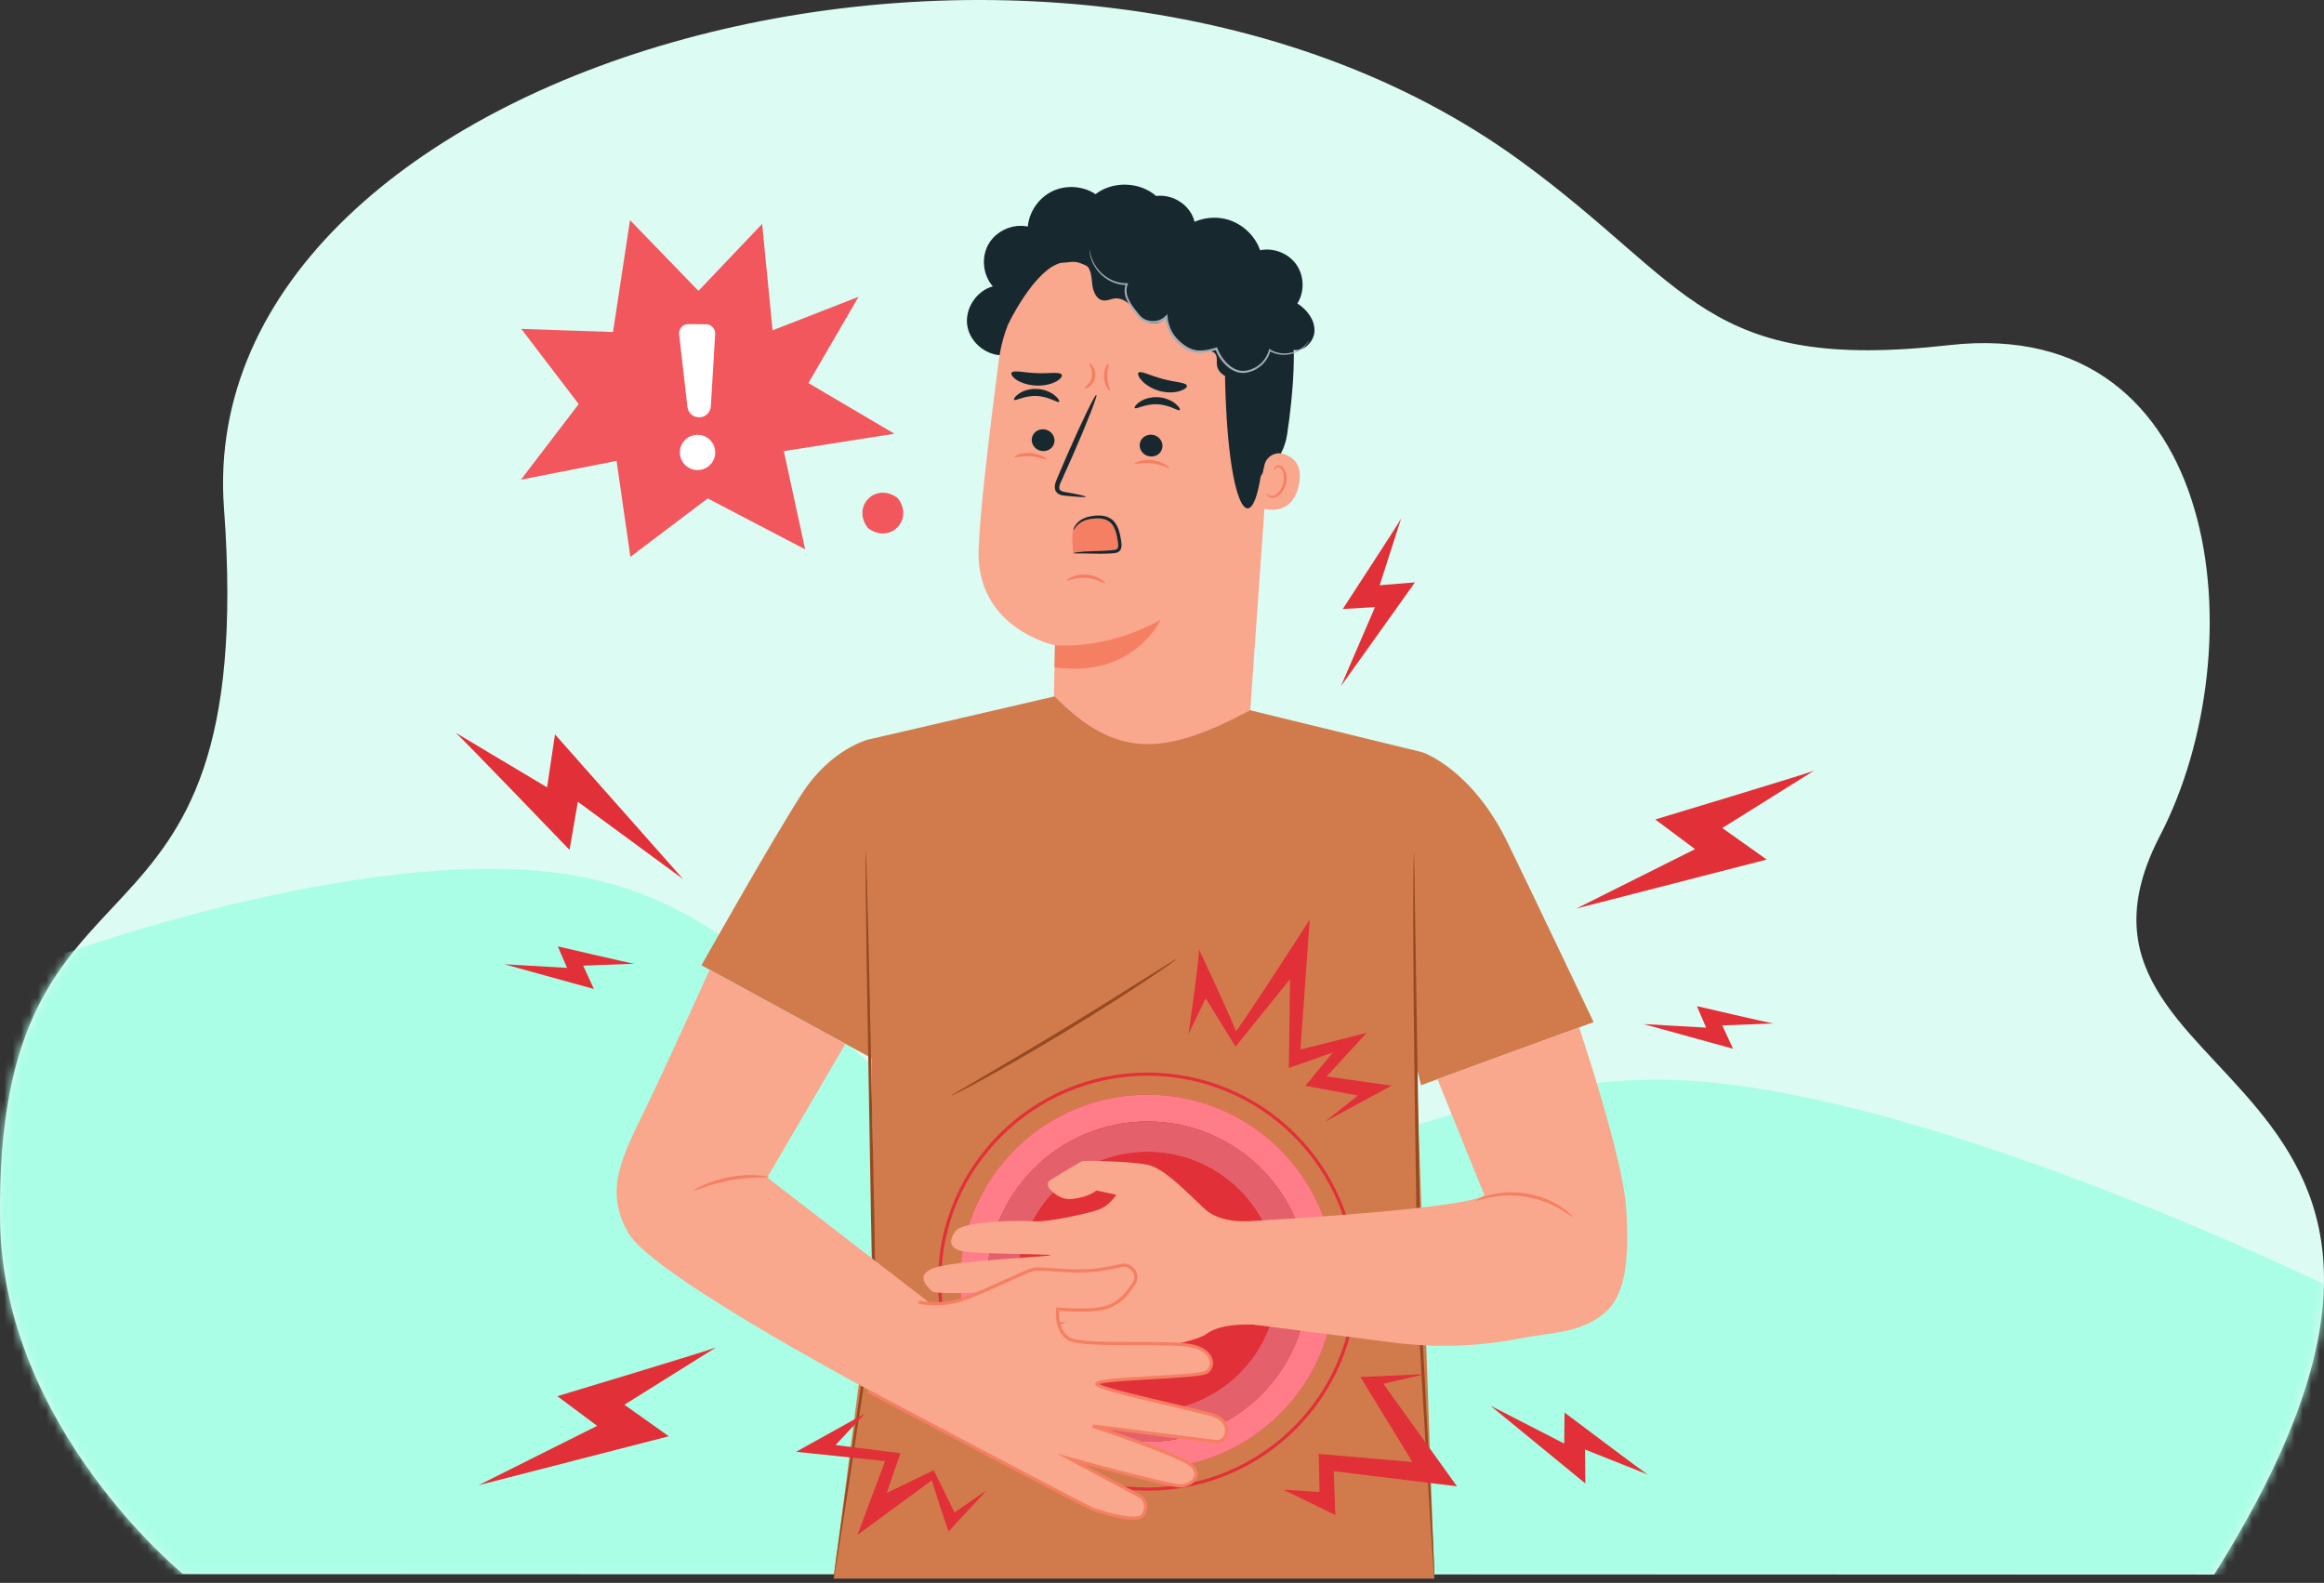 <svg width="276" height="188" viewBox="0 0 276 188" fill="none" xmlns="http://www.w3.org/2000/svg">
<rect x="0" y="0" width="276" height="188" fill="#333333" stroke="none"/>
<path d="M262.954 187L115.081 186.949L40.773 186.923L36.636 186.92L21.707 186.918C21.707 186.918 0.382 169.582 0.012 145.075C-0.716 96.785 30.893 118.536 26.599 60.336C22.68 7.229 125.059 -21.408 180.65 19.165C200.861 33.916 202.446 44.262 231.489 40.991C264.273 37.299 268.009 77.143 256.535 99.229C240.253 130.567 301.681 125.419 262.954 187Z" fill="#DCFBF3"/>
<mask id="mask0_4126_4599" style="mask-type:alpha" maskUnits="userSpaceOnUse" x="0" y="0" width="276" height="187">
<path d="M262.954 187L115.081 186.949L40.773 186.923L36.636 186.92L21.707 186.918C21.707 186.918 0.382 169.582 0.012 145.075C-0.716 96.785 30.893 118.536 26.599 60.336C22.68 7.229 125.059 -21.408 180.65 19.165C200.861 33.916 202.446 44.262 231.489 40.991C264.273 37.299 268.009 77.143 256.535 99.229C240.253 130.567 301.681 125.419 262.954 187Z" fill="#CEF7F3"/>
</mask>
<g mask="url(#mask0_4126_4599)">
<path d="M69 104.125C45.338 99.566 7.962 113.156 7.962 113.156H-5.308V187H279.185V154.062C279.185 154.062 234.394 131.69 203.285 128.562C172.536 125.472 154.7 145.673 124.731 138.125C100.013 131.9 94.029 108.947 69 104.125Z" fill="#ABFEE6"/>
</g>
<path d="M54.116 87.029C54.651 87.428 67.639 100.94 67.639 100.94L68.625 95.227L81.126 104.409L65.91 87.225L64.973 93.515L54.116 87.029Z" fill="#E13037"/>
<path d="M210.606 121.557C210.286 121.537 201.522 119.499 201.522 119.499L202.625 122.052L195.192 121.628L205.815 124.559L204.541 121.787L210.606 121.557Z" fill="#E13037"/>
<path d="M75.328 114.465C75.008 114.444 66.245 112.401 66.245 112.401L67.347 114.954L59.915 114.525L70.535 117.463L69.263 114.69L75.328 114.465Z" fill="#E13037"/>
<path d="M195.688 175.127C195.313 174.931 185.808 167.769 185.808 167.769L185.768 171.449L177.006 166.951L188.278 176.19L188.229 172.154L195.688 175.127Z" fill="#E13037"/>
<path d="M215.428 91.533C214.82 91.832 196.579 97.327 196.579 97.327L201.306 100.851L187.217 107.902L209.814 102.088L204.542 98.344L215.428 91.533Z" fill="#E13037"/>
<path d="M85.041 160.029C84.433 160.328 66.192 165.824 66.192 165.824L70.919 169.347L56.83 176.398L79.426 170.584L74.154 166.84L85.041 160.029Z" fill="#E13037"/>
<path d="M166.403 61.576C166.226 61.979 159.466 72.33 159.466 72.33L163.294 72.107L159.251 81.497L168.042 69.168L163.85 69.509L166.403 61.576Z" fill="#E13037"/>
<path d="M82.95 34.546L74.821 26.148L72.801 39.431L61.91 39.063L68.725 47.993L61.868 56.971L73.223 54.737L74.865 66.137L84.046 59.198L95.622 65.246L93.088 53.577L106.223 51.514L96.007 45.499L101.963 35.25L91.754 39.233L90.512 26.593L82.95 34.546Z" fill="#F2575D"/>
<path d="M106.625 59.165C108.602 61.756 105.667 64.685 103.069 62.712V62.712C101.09 60.12 104.027 57.19 106.625 59.165Z" fill="#F2575D"/>
<path d="M84.935 39.675L84.42 48.26C84.378 48.962 83.818 49.522 83.115 49.567C82.373 49.613 81.725 49.072 81.64 48.334L80.655 39.712C80.581 39.059 81.096 38.489 81.755 38.495L83.853 38.517C84.479 38.524 84.972 39.051 84.935 39.675Z" fill="white"/>
<path d="M80.852 54.402C81.221 55.499 82.411 56.089 83.51 55.721C84.609 55.352 85.201 54.165 84.832 53.068C84.463 51.971 83.272 51.381 82.173 51.749C81.074 52.117 80.482 53.305 80.852 54.402Z" fill="white"/>
<path d="M141.629 25.665C140.896 24.063 139.052 23.047 137.302 23.279C135.347 21.569 132.165 21.472 130.107 23.059C128.617 22.075 126.604 21.936 124.992 22.707C123.38 23.478 122.227 25.13 122.063 26.906C120.292 26.534 118.328 27.404 117.416 28.964C116.504 30.524 116.713 32.657 117.91 34.012C115.935 34.546 114.548 36.698 114.882 38.712C115.215 40.726 117.221 42.319 119.263 42.191L140.61 30.492C141.929 29.323 142.364 27.266 141.629 25.665Z" fill="#17282F"/>
<path d="M118.628 42.744C119.826 33.611 127.853 26.928 137.074 27.385L137.99 27.43C147.841 28.496 152.437 37.438 151.097 47.233L148.479 84.357L154.114 87.02L137.061 99.432L117.492 85.635L125.155 83.121L125.291 76.642C125.291 76.642 115.867 74.697 116.221 65.217C116.392 60.639 117.514 51.239 118.628 42.744Z" fill="#F9A78D"/>
<path d="M125.291 76.641C125.291 76.641 131.258 77.288 137.835 73.608C137.835 73.608 134.668 80.582 125.236 79.259L125.291 76.641Z" fill="#F57F62"/>
<path d="M122.533 52.144C122.472 52.857 123.027 53.496 123.773 53.573C124.517 53.65 125.171 53.136 125.231 52.423C125.292 51.709 124.737 51.069 123.994 50.992C123.248 50.915 122.594 51.43 122.533 52.144Z" fill="#17282F"/>
<path d="M120.439 47.481C120.598 47.666 121.663 46.958 123.122 47.034C124.58 47.089 125.614 47.892 125.781 47.721C125.863 47.646 125.707 47.319 125.258 46.957C124.816 46.597 124.049 46.23 123.14 46.189C122.231 46.149 121.45 46.445 120.993 46.765C120.527 47.086 120.36 47.398 120.439 47.481Z" fill="#17282F"/>
<path d="M135.356 52.783C135.295 53.496 135.85 54.136 136.596 54.213C137.339 54.29 137.993 53.776 138.054 53.062C138.115 52.349 137.559 51.709 136.816 51.632C136.071 51.554 135.417 52.07 135.356 52.783Z" fill="#17282F"/>
<path d="M134.768 48.463C134.928 48.648 135.994 47.941 137.452 48.017C138.91 48.072 139.944 48.874 140.111 48.704C140.193 48.629 140.039 48.302 139.588 47.94C139.146 47.58 138.379 47.213 137.47 47.172C136.561 47.131 135.78 47.428 135.323 47.748C134.859 48.069 134.69 48.38 134.768 48.463Z" fill="#17282F"/>
<path d="M128.935 58.998C128.946 58.916 128.047 58.714 126.586 58.454C126.216 58.398 125.867 58.306 125.816 58.049C125.742 57.776 125.918 57.383 126.12 56.959C126.515 56.077 126.929 55.152 127.363 54.183C129.094 50.228 130.366 46.969 130.206 46.901C130.045 46.833 128.513 49.983 126.782 53.938C126.364 54.913 125.965 55.843 125.585 56.733C125.423 57.149 125.156 57.616 125.319 58.183C125.405 58.466 125.669 58.681 125.904 58.757C126.139 58.841 126.349 58.856 126.533 58.876C128.008 59.029 128.925 59.081 128.935 58.998Z" fill="#17282F"/>
<path d="M140.96 45.821C140.887 45.411 139.572 45.418 138.087 45.004C136.592 44.623 135.44 43.958 135.19 44.282C135.077 44.439 135.239 44.837 135.68 45.286C136.116 45.733 136.847 46.202 137.74 46.441C138.633 46.679 139.488 46.633 140.075 46.458C140.665 46.284 140.989 46.015 140.96 45.821Z" fill="#17282F"/>
<path d="M126.075 44.475C125.789 44.125 124.564 44.391 123.115 44.315C121.666 44.282 120.457 43.923 120.153 44.251C120.019 44.411 120.191 44.754 120.706 45.101C121.213 45.446 122.08 45.757 123.076 45.796C124.071 45.832 124.952 45.587 125.478 45.281C126.01 44.974 126.2 44.644 126.075 44.475Z" fill="#17282F"/>
<path d="M119.758 38.444C119.758 38.444 122.558 32.635 125.494 31.393C129.049 29.889 130.354 33.764 133.708 33.006C137.063 32.248 140.457 30.803 143.71 33.523C147.272 36.498 145.441 38.372 145.46 42.587C145.538 59.676 148.417 64.651 149.704 56.667C149.846 55.792 152.327 55.214 152.874 51.516C153.585 46.721 154.062 40.88 153.154 37.407C152.389 34.479 150.841 32.407 147.997 30.065C143.507 26.368 137.107 25.976 132.736 26.197C128.365 26.418 119.732 30.995 119.758 38.444Z" fill="#17282F"/>
<path d="M149.61 43.823C148.739 44.356 147.818 44.904 146.797 44.953C145.777 45.004 144.643 44.364 144.522 43.351C144.468 42.896 144.604 42.379 144.324 42.016C143.991 41.583 143.33 41.68 142.784 41.711C140.886 41.817 138.785 39.628 138.395 37.772C137.878 38.467 136.812 38.632 136.107 38.127C135.402 37.623 135.15 37.342 134.612 36.663C134.074 35.983 133.303 35.361 132.439 35.44C131.956 35.484 131.492 35.747 131.012 35.68C130.163 35.563 129.796 34.546 129.709 33.695C129.622 32.845 129.571 31.854 128.872 31.36C128.224 30.901 127.344 31.104 126.554 31.18C125.763 31.257 124.759 31.023 124.596 30.247C124.511 29.84 124.705 29.427 124.945 29.087C126.035 27.549 128.275 26.953 129.988 27.745C130.729 25.636 132.818 24.07 135.055 23.946C137.292 23.822 139.542 25.148 140.513 27.162C141.947 25.988 143.967 25.566 145.752 26.066C147.539 26.567 149.042 27.977 149.653 29.724C151.253 29.388 153.023 30.087 153.959 31.424C154.896 32.761 154.944 34.659 154.077 36.042C155.211 36.765 156.153 37.972 156.11 39.314C156.067 40.656 154.692 41.927 153.412 41.51C153.884 42.58 153.388 43.975 152.345 44.508C151.302 45.041 149.876 44.628 149.282 43.621" fill="#17282F"/>
<path d="M129.41 29.627C129.405 29.627 129.404 29.667 129.406 29.746C129.411 29.824 129.409 29.942 129.43 30.093C129.475 30.395 129.573 30.844 129.839 31.365C130.107 31.878 130.533 32.477 131.202 32.968C131.858 33.464 132.77 33.861 133.824 33.856L133.721 33.707C133.492 34.251 133.514 34.919 133.763 35.502C133.996 36.094 134.383 36.628 134.794 37.15C135.006 37.401 135.186 37.694 135.484 37.929C135.773 38.156 136.127 38.297 136.494 38.362C137.221 38.491 138.058 38.306 138.621 37.718L138.381 37.636C138.482 38.932 139.152 40.257 140.279 41.101C140.874 41.576 141.624 41.886 142.376 41.903C143.128 41.933 143.837 41.748 144.5 41.547L144.33 41.462C144.639 42.285 145.141 42.998 145.767 43.538C146.381 44.075 147.218 44.415 147.998 44.264C149.546 44.017 150.626 42.796 150.891 41.609L150.74 41.669C151.48 42.121 152.294 42.201 152.955 42.107C153.625 42.019 154.16 41.757 154.545 41.492C154.932 41.221 155.167 40.936 155.31 40.737C155.442 40.529 155.498 40.413 155.491 40.41C155.46 40.382 155.252 40.891 154.484 41.402C154.102 41.645 153.579 41.882 152.935 41.951C152.3 42.027 151.53 41.933 150.847 41.502L150.729 41.428L150.697 41.563C150.435 42.67 149.398 43.808 147.962 44.021C147.256 44.15 146.52 43.847 145.939 43.338C145.354 42.83 144.876 42.142 144.589 41.37L144.544 41.247L144.419 41.284C143.767 41.48 143.083 41.653 142.388 41.623C141.692 41.603 141.019 41.328 140.452 40.877C139.387 40.079 138.758 38.839 138.656 37.612L138.631 37.304L138.417 37.531C137.943 38.035 137.193 38.214 136.539 38.098C136.21 38.043 135.896 37.919 135.644 37.724C135.396 37.536 135.208 37.247 134.993 36.993C134.581 36.48 134.205 35.966 133.983 35.414C133.746 34.869 133.725 34.282 133.922 33.789L133.983 33.637L133.819 33.64C132.826 33.657 131.945 33.295 131.305 32.828C130.65 32.367 130.223 31.799 129.946 31.308C129.404 30.299 129.458 29.614 129.41 29.627Z" fill="#A3ACB4"/>
<path d="M132.323 62.477C132.13 62.157 131.893 61.858 131.585 61.646C131.013 61.253 130.256 61.209 129.58 61.37C129.01 61.506 128.379 61.888 127.945 62.282C127.13 63.022 127.318 63.847 127.478 65.701C129.318 65.464 131.151 65.957 132.905 65.352C133.045 64.365 132.836 63.332 132.323 62.477Z" fill="#F57F62"/>
<path d="M127.945 62.072L127.971 62.057L127.972 62.056L127.945 62.072Z" fill="#F57F62"/>
<path d="M127.478 65.701C127.47 65.649 128.272 65.503 129.574 65.472C130.224 65.45 130.993 65.442 131.839 65.369C131.944 65.359 132.051 65.349 132.159 65.339C132.27 65.326 132.38 65.321 132.458 65.297C132.634 65.245 132.745 65.152 132.783 64.978C132.825 64.802 132.804 64.579 132.767 64.35C132.73 64.114 132.69 63.877 132.639 63.642C132.538 63.174 132.394 62.728 132.153 62.376C131.916 62.02 131.571 61.788 131.19 61.678C130.808 61.563 130.416 61.554 130.045 61.576C129.675 61.597 129.334 61.65 129.037 61.741C128.437 61.917 128.033 62.243 127.815 62.514C127.593 62.785 127.51 62.972 127.478 62.958C127.46 62.951 127.492 62.744 127.69 62.423C127.883 62.104 128.306 61.701 128.949 61.476C129.266 61.359 129.63 61.286 130.02 61.249C130.407 61.212 130.844 61.205 131.29 61.327C131.736 61.44 132.188 61.732 132.472 62.155C132.764 62.573 132.919 63.066 133.026 63.559C133.08 63.806 133.12 64.051 133.157 64.29C133.193 64.534 133.227 64.793 133.159 65.073C133.125 65.211 133.052 65.356 132.934 65.463C132.821 65.567 132.686 65.628 132.555 65.663C132.415 65.698 132.301 65.697 132.194 65.709C132.083 65.716 131.974 65.725 131.866 65.733C131 65.786 130.223 65.765 129.576 65.751C128.282 65.711 127.485 65.757 127.478 65.701Z" fill="#17282F"/>
<path d="M138.847 55.569C138.783 55.668 137.965 55.17 136.832 55.042C135.702 54.895 134.789 55.182 134.75 55.071C134.732 55.023 134.941 54.885 135.325 54.768C135.707 54.651 136.268 54.576 136.88 54.65C137.492 54.725 138.019 54.932 138.361 55.138C138.706 55.343 138.876 55.528 138.847 55.569Z" fill="#F57F62"/>
<path d="M124.281 54.571C124.224 54.673 123.438 54.275 122.39 54.202C121.343 54.113 120.506 54.385 120.465 54.276C120.446 54.229 120.635 54.094 120.987 53.974C121.336 53.853 121.852 53.765 122.421 53.808C122.989 53.852 123.486 54.019 123.812 54.192C124.141 54.365 124.307 54.527 124.281 54.571Z" fill="#F57F62"/>
<path d="M128.827 46.109C128.802 46.056 128.964 45.943 129.161 45.724C129.359 45.508 129.586 45.163 129.665 44.741C129.742 44.317 129.652 43.915 129.545 43.643C129.439 43.368 129.328 43.205 129.37 43.164C129.403 43.127 129.599 43.227 129.793 43.512C129.985 43.79 130.152 44.276 130.055 44.812C129.955 45.348 129.626 45.742 129.346 45.934C129.063 46.131 128.845 46.155 128.827 46.109Z" fill="#F57F62"/>
<path d="M131.823 46.404C131.782 46.434 131.624 46.307 131.458 46.032C131.291 45.76 131.135 45.331 131.109 44.838C131.083 44.346 131.193 43.903 131.329 43.614C131.466 43.324 131.609 43.181 131.653 43.206C131.755 43.26 131.448 43.94 131.505 44.818C131.542 45.696 131.919 46.34 131.823 46.404Z" fill="#F57F62"/>
<path d="M131.242 69.293C131.204 69.34 130.973 69.198 130.588 69.031C130.203 68.862 129.65 68.686 129.017 68.634C128.383 68.587 127.809 68.676 127.403 68.784C126.996 68.89 126.747 68.994 126.716 68.941C126.69 68.901 126.896 68.705 127.311 68.52C127.722 68.333 128.351 68.187 129.048 68.24C129.743 68.295 130.343 68.537 130.72 68.784C131.101 69.031 131.274 69.256 131.242 69.293Z" fill="#F57F62"/>
<path d="M168.909 89.341C168.909 89.341 174.748 91.26 179.029 100.045C182.34 106.842 189.259 121.399 189.259 121.399L168.761 128.888L166.681 120.343L168.909 89.341Z" fill="#D17B4D"/>
<path d="M168.909 89.341L148.479 84.357C138.032 89.914 132.485 90.033 125.236 82.711L102.982 87.872L103.426 121.866L103.817 150.318L99.007 187.492H170.35L168.262 128.097L168.909 89.341Z" fill="#D17B4D"/>
<path d="M170.35 187.492C170.343 187.492 170.333 187.417 170.318 187.27C170.304 187.116 170.286 186.899 170.261 186.617C170.22 186.035 170.161 185.191 170.084 184.106C169.947 181.916 169.749 178.76 169.505 174.863C169.274 170.958 169.001 166.311 168.697 161.152C168.623 159.862 168.546 158.539 168.469 157.189C168.41 155.83 168.408 154.453 168.375 153.046C168.326 150.234 168.276 147.323 168.224 144.341C168.028 132.409 167.896 121.608 167.85 113.788C167.831 109.879 167.825 106.715 167.85 104.528C167.857 103.435 167.877 102.586 167.894 102.011C167.905 101.729 167.912 101.511 167.918 101.356C167.926 101.209 167.933 101.133 167.941 101.133C167.957 102.222 168.246 120.551 168.621 144.334C168.67 147.316 168.717 150.228 168.763 153.039C168.793 154.444 168.792 155.831 168.847 157.175C168.92 158.525 168.992 159.847 169.062 161.138C169.334 166.297 169.579 170.944 169.784 174.85C169.976 178.749 170.131 181.906 170.238 184.098C170.282 185.184 170.317 186.03 170.341 186.613C170.349 186.896 170.354 187.113 170.358 187.268C170.36 187.416 170.357 187.491 170.35 187.492Z" fill="#974A21"/>
<path d="M103.112 87.839C103.112 87.839 98.701 88.911 95.25 94.243C91.799 99.575 83.304 114.647 83.304 114.647L103.766 125.811L103.112 87.839Z" fill="#D17B4D"/>
<path d="M99.007 187.492C99.002 187.491 99.004 187.437 99.014 187.33C99.027 187.217 99.044 187.061 99.068 186.859C99.123 186.438 99.203 185.827 99.306 185.04C99.529 183.449 99.853 181.144 100.258 178.26C101.102 172.479 102.284 164.374 103.645 155.048L103.643 155.079C103.578 151.733 103.508 148.166 103.437 144.494C103.233 132.522 103.049 121.686 102.915 113.833C102.868 109.916 102.83 106.743 102.803 104.541C102.799 103.45 102.795 102.6 102.792 102.015C102.795 101.731 102.798 101.513 102.8 101.358C102.803 101.209 102.809 101.134 102.816 101.133C102.823 101.133 102.831 101.209 102.84 101.357C102.848 101.512 102.859 101.73 102.872 102.013C102.892 102.598 102.921 103.448 102.957 104.539C103.014 106.74 103.095 109.911 103.196 113.828C103.359 121.68 103.584 132.515 103.833 144.486C103.901 148.159 103.966 151.725 104.027 155.073V155.089L104.025 155.104C102.609 164.422 101.379 172.52 100.501 178.296C100.048 181.173 99.687 183.472 99.436 185.06C99.306 185.843 99.205 186.45 99.135 186.869C99.098 187.069 99.069 187.223 99.048 187.335C99.027 187.44 99.013 187.492 99.007 187.492Z" fill="#974A21"/>
<path d="M139.731 113.906C139.746 113.929 139.395 114.192 138.747 114.648C138.099 115.106 137.151 115.752 135.971 116.537C133.612 118.109 130.315 120.225 126.617 122.471C122.917 124.715 119.517 126.663 117.033 128.031C115.792 128.715 114.781 129.258 114.076 129.621C113.372 129.986 112.976 130.176 112.963 130.152C112.949 130.128 113.32 129.892 114.001 129.487C114.701 129.075 115.685 128.498 116.895 127.788C119.341 126.359 122.715 124.375 126.411 122.133C130.105 119.89 133.422 117.813 135.818 116.303C137.007 115.558 137.974 114.952 138.661 114.52C139.336 114.103 139.716 113.883 139.731 113.906Z" fill="#974A21"/>
<path d="M136.282 127.765C122.768 127.765 111.775 138.735 111.775 152.217C111.775 165.699 122.768 176.668 136.282 176.668C149.795 176.668 160.789 165.699 160.789 152.217C160.789 138.735 149.795 127.765 136.282 127.765ZM136.282 177.048C122.559 177.048 111.394 165.909 111.394 152.217C111.394 138.525 122.559 127.386 136.282 127.386C150.005 127.386 161.169 138.525 161.169 152.217C161.169 165.909 150.005 177.048 136.282 177.048Z" fill="#E13037"/>
<path d="M158.534 152.217C158.534 164.479 148.572 174.419 136.282 174.419C123.992 174.419 114.029 164.479 114.029 152.217C114.029 139.955 123.992 130.015 136.282 130.015C148.572 130.015 158.534 139.955 158.534 152.217Z" fill="#E13037"/>
<path d="M136.282 174.419C123.992 174.419 114.029 164.479 114.029 152.217C114.029 139.955 123.992 130.015 136.282 130.015C148.572 130.015 158.534 139.955 158.534 152.217C158.534 164.479 148.572 174.419 136.282 174.419ZM117.223 152.217C117.223 162.719 125.756 171.232 136.282 171.232C146.808 171.232 155.341 162.719 155.341 152.217C155.341 141.715 146.808 133.201 136.282 133.201C125.756 133.201 117.223 141.715 117.223 152.217Z" fill="#FF7D88"/>
<path d="M155.34 152.217C155.34 162.718 146.808 171.232 136.282 171.232C125.756 171.232 117.223 162.718 117.223 152.217C117.223 141.715 125.756 133.201 136.282 133.201C146.808 133.201 155.34 141.715 155.34 152.217Z" fill="#E13037"/>
<path d="M136.282 171.232C125.756 171.232 117.223 162.718 117.223 152.217C117.223 141.715 125.756 133.201 136.282 133.201C146.808 133.201 155.34 141.715 155.34 152.217C155.34 162.718 146.808 171.232 136.282 171.232Z" fill="#E4616B"/>
<path d="M151.714 152.217C151.714 160.721 144.804 167.614 136.282 167.614C127.759 167.614 120.85 160.721 120.85 152.217C120.85 143.713 127.759 136.82 136.282 136.82C144.804 136.82 151.714 143.713 151.714 152.217Z" fill="#E13037"/>
<path d="M151.714 152.217C151.714 160.721 144.804 167.614 136.282 167.614C127.759 167.614 120.85 160.721 120.85 152.217C120.85 143.713 127.759 136.82 136.282 136.82C144.804 136.82 151.714 143.713 151.714 152.217Z" fill="#E13037"/>
<path d="M141.145 122.819C141.145 122.819 142.543 113.159 142.371 112.739C142.199 112.319 146.751 122.06 146.754 122.468C146.756 122.875 155.543 109.224 155.543 109.224L154.443 124.642L162.304 122.676L157.551 127.851L165.267 128.942C165.267 128.942 157.777 132.984 157.315 133.254L161.256 130.115L155.024 128.964L158.273 125.014L153.06 126.84L153.206 116.294L146.732 124.309L143.189 118.572L141.145 122.819Z" fill="#E13037"/>
<path d="M102.702 167.895L94.544 172.429L105.112 173.533L101.838 182.294L110.656 175.822C110.656 175.822 112.597 181.999 112.68 181.869C112.764 181.74 117.223 176.96 117.223 176.96L113.365 179.639L110.889 174.622L105.304 177.31L106.942 172.593L99.236 171.628L102.702 167.895Z" fill="#E13037"/>
<path d="M152.43 176.935L158.584 179.942L158.401 174.731L173.034 176.528L164.284 164.346L169.25 163.2L161.563 163.545L167.747 173.647L156.615 172.674L156.707 177.199L152.43 176.935Z" fill="#E13037"/>
<path d="M148.927 145C148.927 145 145.125 145.492 143.082 143.595C141.04 141.698 138.364 138.825 136.392 138.365C134.42 137.904 128.928 137.834 128.575 137.904C128.303 137.958 125.825 139.487 124.719 140.174C124.41 140.366 124.34 140.781 124.564 141.067C125.04 141.674 125.964 142.539 127.308 142.401C129.35 142.19 130.2 141.396 130.2 141.396L132.564 141.894C132.564 141.894 131.815 143.173 130.477 143.665C129.139 144.157 124.28 145.185 122.871 145.058C121.463 144.93 114.351 144.93 113.435 146.265C112.519 147.6 112.942 148.373 114.561 148.654C116.181 148.935 124.35 148.935 124.773 149.075C125.195 149.216 113.505 149.708 111.04 150.551C108.576 151.394 110.054 152.729 110.688 153.362C111.322 153.994 124.984 153.01 124.984 153.01C124.984 153.01 111.674 155.82 111.252 156.664C110.829 157.507 111.111 158.912 112.801 158.912C114.491 158.912 126.604 157.015 126.604 157.015C126.604 157.015 115.336 160.458 114.984 161.16C114.632 161.863 115.054 162.847 115.618 163.058C116.181 163.269 130.477 161.02 130.477 161.02C130.477 161.02 141.322 159.896 143.293 158.42C145.265 156.945 149.491 157.367 149.491 157.367L148.927 145Z" fill="#F9A78D"/>
<path d="M148.927 145C148.927 145 174 143.642 176.291 141.952L170.718 128.173L187.534 122.029C187.534 122.029 192.723 137.382 193.122 143.443C193.52 149.504 193.087 153.853 190.532 155.963C187.644 158.348 184.613 158.177 180.321 159C175.42 159.94 170.399 160.09 165.449 159.453L148.927 157.329V145.43" fill="#F9A78D"/>
<path d="M186.77 144.516C186.724 144.568 186.199 144.122 185.249 143.574C185.011 143.439 184.75 143.292 184.456 143.16C184.17 143.012 183.847 142.892 183.513 142.756C182.835 142.508 182.07 142.288 181.249 142.146C180.425 142.015 179.63 141.976 178.908 141.991C178.547 142.012 178.203 142.021 177.885 142.069C177.564 142.099 177.269 142.154 176.999 142.204C175.923 142.415 175.282 142.669 175.255 142.604C175.238 142.569 175.847 142.22 176.938 141.932C177.21 141.861 177.511 141.789 177.84 141.744C178.166 141.681 178.52 141.659 178.892 141.627C179.637 141.591 180.461 141.62 181.314 141.756C182.164 141.903 182.953 142.142 183.646 142.416C183.988 142.567 184.315 142.702 184.604 142.867C184.9 143.016 185.161 143.181 185.396 143.336C186.335 143.961 186.798 144.488 186.77 144.516Z" fill="#F57F62"/>
<path d="M134.64 152.495C135.384 151.42 134.37 149.999 133.099 150.312C132.144 150.547 130.724 150.83 129.137 150.92C126.544 151.067 123.416 150.571 122.732 150.76C121.291 151.16 116.088 153.875 113.686 154.514C111.285 155.153 109.098 154.653 109.098 154.653L103.112 165.241C103.112 165.241 128.416 178.796 129.698 179.196C130.978 179.595 135.381 180.953 135.782 179.915C136.182 178.876 135.782 177.917 135.782 177.917L127.136 173.285C127.136 173.285 138.984 176.559 140.265 176.48C141.546 176.4 142.827 175.202 141.466 174.004C140.105 172.806 129.777 169.371 129.777 169.371C129.777 169.371 142.885 171.413 144.348 171.208C145.979 170.979 146.109 168.812 144.348 168.173C142.587 167.534 130.018 164.978 130.258 164.339C130.498 163.7 142.504 163.653 143.362 162.83C144.205 162.021 144.428 160.505 141.626 159.866C138.824 159.227 128.496 160.026 126.896 158.987C125.294 157.949 125.615 155.473 125.615 155.473C125.615 155.473 130.095 155.9 131.779 155.153C133.22 154.514 133.906 153.556 134.64 152.495Z" fill="#F9A78D"/>
<path d="M91.113 139.847L100.401 123.976L84.277 115.178C84.277 115.178 79.832 125.052 76.975 131.024C74.118 136.997 71.533 141.205 74.662 146.498C77.791 151.792 106.225 166.723 106.225 166.723L112.211 156.135L91.113 139.847Z" fill="#F9A78D"/>
<path d="M134.565 180.491C132.952 180.491 130.475 179.717 129.626 179.371C128.388 178.869 104.058 165.958 103.022 165.408L103.201 165.073C103.455 165.207 128.549 178.524 129.769 179.02C131.574 179.752 135.198 180.577 135.615 179.823C135.941 179.232 135.962 178.707 135.675 178.262C135.555 178.076 135.37 177.912 135.141 177.789L125.545 172.648L127.187 173.102C131.215 174.216 139.038 176.292 140.207 176.292L140.253 176.29C140.97 176.246 141.641 175.831 141.814 175.326C141.945 174.943 141.782 174.535 141.34 174.146C140.023 172.987 129.82 169.585 129.717 169.551L129.802 169.182C129.802 169.182 143.731 170.941 144.371 171.02C145.005 171.098 145.346 170.674 145.451 170.251C145.61 169.61 145.312 168.742 144.28 168.351C143.632 168.105 141.372 167.575 138.98 167.013C132.909 165.589 130.333 164.922 130.096 164.48C130.06 164.413 130.054 164.34 130.079 164.272C130.232 163.867 131.752 163.72 136.902 163.424C139.495 163.275 142.176 163.121 142.971 162.889C143.413 162.76 143.7 162.345 143.686 161.855C143.666 161.21 143.104 160.398 141.583 160.051C140.373 159.775 137.742 159.772 134.956 159.768C131.244 159.764 127.737 159.759 126.792 159.146C125.11 158.056 125.412 155.554 125.426 155.448L125.449 155.266L125.633 155.283C125.678 155.288 130.083 155.698 131.702 154.979C133.127 154.347 133.786 153.396 134.483 152.387C134.834 151.88 134.71 151.341 134.478 151.005C134.239 150.659 133.763 150.343 133.144 150.497C132.215 150.725 130.767 151.018 129.148 151.109C127.734 151.189 126.175 151.081 124.921 150.994C123.926 150.925 123.066 150.865 122.783 150.943C122.18 151.111 120.891 151.698 119.398 152.379C117.394 153.293 115.122 154.329 113.735 154.698C111.315 155.341 109.147 154.859 109.055 154.838L109.14 154.468C109.162 154.472 111.313 154.949 113.637 154.33C114.993 153.97 117.249 152.941 119.24 152.034C120.747 151.346 122.049 150.753 122.681 150.577C123.028 150.482 123.833 150.537 124.948 150.615C126.19 150.701 127.736 150.809 129.127 150.73C130.716 150.64 132.139 150.353 133.053 150.128C133.717 149.964 134.4 150.224 134.791 150.789C135.18 151.351 135.182 152.046 134.797 152.604C134.1 153.61 133.379 154.651 131.856 155.327C130.327 156.004 126.678 155.752 125.789 155.678C125.756 156.251 125.761 158.025 126.999 158.828C127.85 159.38 131.625 159.384 134.957 159.388C137.765 159.392 140.417 159.395 141.668 159.681C143.4 160.076 144.043 161.057 144.066 161.844C144.086 162.509 143.689 163.075 143.078 163.254C142.241 163.497 139.659 163.646 136.924 163.803C134.511 163.942 131.274 164.128 130.543 164.377C131.384 164.841 135.969 165.916 139.068 166.643C141.577 167.232 143.744 167.74 144.416 167.995C145.608 168.448 146.025 169.519 145.82 170.343C145.641 171.061 145.037 171.484 144.324 171.396C143.83 171.336 135.43 170.276 131.614 169.794C134.644 170.839 140.556 172.95 141.592 173.861C142.345 174.524 142.28 175.141 142.174 175.449C141.95 176.102 141.152 176.614 140.277 176.669C139.272 176.741 132.014 174.808 128.707 173.911L135.321 177.455C135.607 177.609 135.84 177.816 135.995 178.056C136.248 178.449 136.445 179.107 135.949 180.006C135.754 180.358 135.234 180.491 134.565 180.491Z" fill="#F57F62"/>
<path d="M91.312 139.792C91.303 139.915 89.252 139.722 86.787 140.176C84.317 140.609 82.463 141.505 82.411 141.392C82.357 141.314 84.177 140.233 86.716 139.787C89.251 139.321 91.336 139.699 91.312 139.792Z" fill="#F57F62"/>
<path d="M150.163 55.253C150.383 54.263 151.386 53.629 152.365 53.902C153.553 54.233 154.773 55.158 154.245 57.634C153.308 62.026 149.082 60.183 149.101 60.055C149.114 59.969 149.755 57.087 150.163 55.253Z" fill="#F9A78D"/>
<path d="M150.411 58.606C150.434 58.596 150.477 58.676 150.594 58.763C150.708 58.847 150.917 58.933 151.164 58.896C151.666 58.824 152.214 58.171 152.405 57.383C152.501 56.986 152.499 56.588 152.424 56.242C152.358 55.892 152.197 55.624 151.972 55.533C151.751 55.429 151.555 55.534 151.475 55.646C151.39 55.757 151.399 55.85 151.374 55.853C151.359 55.861 151.295 55.759 151.369 55.585C151.406 55.502 151.48 55.41 151.602 55.347C151.725 55.284 151.89 55.273 152.049 55.325C152.384 55.42 152.623 55.797 152.705 56.176C152.806 56.56 152.818 57.01 152.71 57.456C152.493 58.336 151.862 59.068 151.187 59.116C150.859 59.131 150.621 58.983 150.51 58.851C150.397 58.714 150.394 58.611 150.411 58.606Z" fill="#F57F62"/>
</svg>
